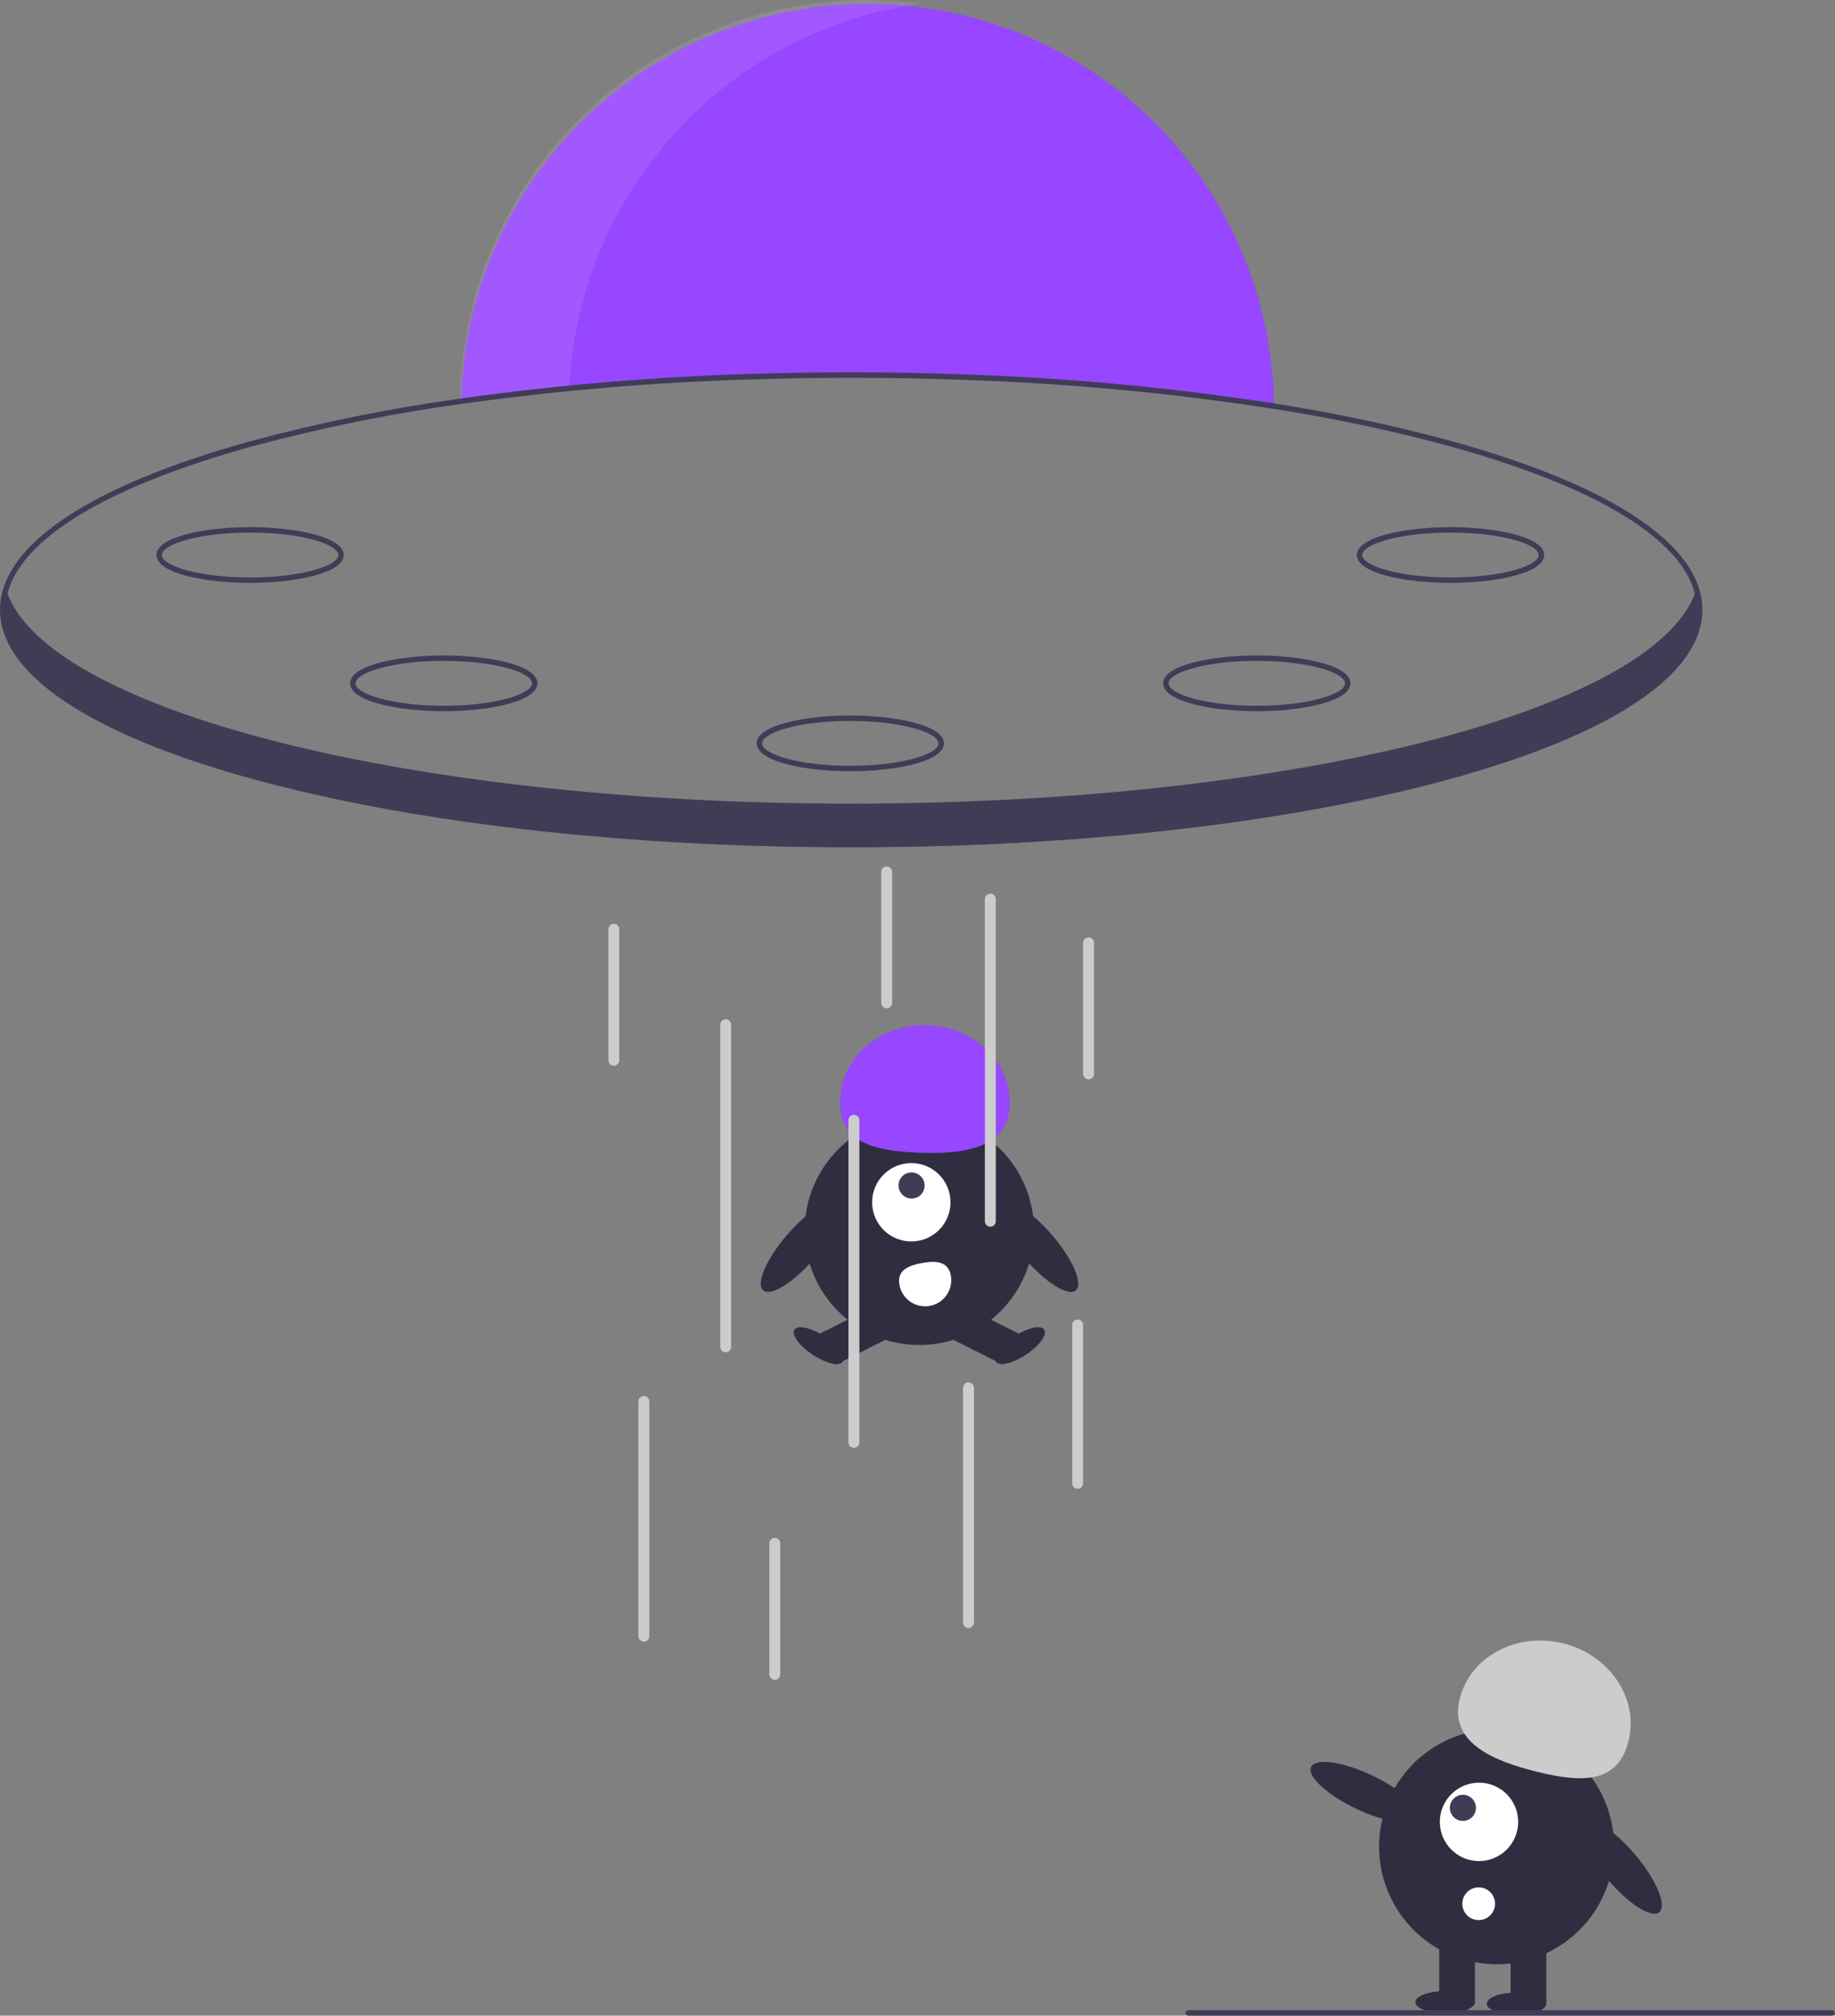 <svg width="501" height="550" viewBox="0 0 501 550" fill="none" xmlns="http://www.w3.org/2000/svg">
<rect x="0" y="0" width="501" height="550" fill="#808080" stroke="none"/>
<g clip-path="url(#clip0_511_733)">
<path d="M347.849 111.583C313.124 106.041 273.579 103.084 232.396 103.084C194.706 103.084 158.394 105.557 125.896 110.22C125.904 109.721 125.911 109.222 125.933 108.723C126.795 79.755 138.953 52.273 159.809 32.151C180.666 12.029 208.566 0.863 237.546 1.04C266.526 1.218 294.287 12.723 314.896 33.099C335.505 53.474 347.327 81.102 347.834 110.078C347.842 110.585 347.849 111.084 347.849 111.583Z" fill="#9747FF"/>
<g opacity="0.1">
<path d="M251.428 0.999C236.014 -1.083 220.335 0.097 205.407 4.463C190.479 8.828 176.634 16.281 164.771 26.34C152.908 36.398 143.29 48.837 136.542 62.85C129.794 76.863 126.065 92.138 125.598 107.684C125.575 108.183 125.568 108.682 125.561 109.182C135.215 107.796 145.214 106.609 155.478 105.618C156.733 79.718 167.016 55.075 184.543 35.965C202.069 16.856 225.733 4.485 251.428 0.999Z" fill="white"/>
</g>
<path d="M396.4 120.387C380.415 116.054 364.201 112.612 347.835 110.078C321.009 105.921 293.965 103.322 266.839 102.295C255.539 101.833 244.031 101.594 232.396 101.594C223.175 101.594 214.028 101.743 205.008 102.041C178.547 102.823 152.15 105.054 125.933 108.723C106.527 111.395 87.308 115.291 68.393 120.387C24.29 132.581 0 148.923 0 166.397C0 183.872 24.29 200.214 68.393 212.407C99.409 220.988 137.65 226.835 179.318 229.517C196.516 230.634 214.296 231.2 232.396 231.2C250.556 231.2 268.395 230.626 285.646 229.509C323.567 227.059 358.65 221.986 388.012 214.612C388.169 214.567 388.318 214.53 388.474 214.493C390.456 214.001 392.407 213.487 394.336 212.973C395.029 212.78 395.714 212.593 396.4 212.407C396.438 212.391 396.478 212.379 396.519 212.37C397.174 212.191 397.822 212.005 398.47 211.826C399.766 211.454 401.047 211.089 402.306 210.709C402.366 210.694 402.418 210.679 402.47 210.664C403.565 210.337 404.638 210.009 405.703 209.681C406.574 209.405 407.438 209.137 408.295 208.862C408.921 208.661 409.539 208.459 410.15 208.258C410.597 208.109 411.036 207.968 411.468 207.819C412.057 207.625 412.645 207.424 413.226 207.223C413.472 207.141 413.718 207.059 413.956 206.97C414.514 206.784 415.058 206.59 415.602 206.396C416.19 206.188 416.779 205.972 417.36 205.763C417.844 205.592 418.328 205.413 418.805 205.234C419.207 205.078 419.602 204.929 420.004 204.78C421.099 204.37 422.172 203.946 423.229 203.528C423.758 203.312 424.287 203.104 424.808 202.888C425.322 202.679 425.844 202.463 426.35 202.247C427.184 201.897 428.004 201.547 428.808 201.197C429.196 201.018 429.591 200.847 429.97 200.683C430.261 200.549 430.544 200.422 430.834 200.288C431.043 200.199 431.252 200.102 431.453 200.005C432.205 199.663 432.95 199.313 433.68 198.963C436.481 197.622 439.095 196.251 441.523 194.851C456.755 186.129 464.793 176.453 464.793 166.397C464.792 148.923 440.503 132.581 396.4 120.387ZM395.997 210.977C364.944 219.565 326.599 225.412 284.819 228.072C267.829 229.152 250.266 229.71 232.396 229.71C214.587 229.71 197.082 229.159 180.144 228.079C138.298 225.427 99.893 219.58 68.795 210.977C25.392 198.97 1.49 183.142 1.49 166.397C1.492 164.918 1.677 163.444 2.041 162.01C5.84 146.904 29.206 132.767 68.795 121.817C87.567 116.761 106.639 112.887 125.896 110.22C152.27 106.53 178.827 104.292 205.447 103.516C214.326 103.226 223.309 103.082 232.396 103.084C243.875 103.084 255.226 103.315 266.384 103.762C293.668 104.781 320.87 107.392 347.85 111.583C364.075 114.106 380.149 117.522 395.997 121.817C435.579 132.767 458.938 146.897 462.744 161.995C463.114 163.433 463.302 164.912 463.303 166.397C463.303 183.142 439.4 198.97 395.997 210.977Z" fill="#3F3D56"/>
<path d="M464.368 167.075C464.368 177.026 456.167 186.441 441.523 194.851C439.088 196.251 436.466 197.622 433.68 198.962C432.95 199.313 432.205 199.663 431.453 200.005C431.252 200.102 431.043 200.199 430.835 200.288C430.544 200.422 430.261 200.549 429.97 200.683C429.591 200.847 429.196 201.018 428.808 201.197C428.004 201.547 427.185 201.897 426.351 202.247C425.844 202.463 425.322 202.679 424.808 202.888C424.287 203.104 423.758 203.312 423.23 203.528C422.172 203.946 421.099 204.37 420.004 204.78C419.602 204.929 419.207 205.078 418.805 205.234C418.328 205.413 417.844 205.592 417.36 205.763C416.779 205.972 416.191 206.188 415.602 206.396C415.058 206.59 414.515 206.783 413.956 206.97C413.718 207.059 413.472 207.141 413.226 207.223C412.645 207.424 412.057 207.625 411.468 207.819C411.036 207.968 410.597 208.109 410.15 208.258C409.539 208.459 408.921 208.66 408.295 208.862C407.438 209.137 406.574 209.405 405.703 209.681C404.638 210.009 403.565 210.336 402.47 210.664C402.418 210.679 402.366 210.694 402.306 210.709C401.048 211.089 399.767 211.454 398.47 211.826C397.822 212.005 397.174 212.191 396.519 212.37C396.478 212.379 396.438 212.391 396.4 212.407C395.714 212.593 395.029 212.78 394.336 212.973C392.415 213.48 390.456 213.994 388.474 214.493C388.318 214.53 388.169 214.567 388.012 214.612C359.447 221.748 324.401 226.947 285.617 229.457C268.626 230.552 250.914 231.133 232.717 231.133C214.356 231.133 196.494 230.544 179.37 229.427C77.145 222.761 1.065 197.376 1.065 167.075C1.073 165.231 1.355 163.399 1.899 161.638C1.944 161.764 1.989 161.883 2.041 162.01C12.67 189.927 88.102 212.489 185.977 217.994C200.971 218.843 216.501 219.282 232.396 219.282C248.359 219.282 263.949 218.835 279.002 217.986C376.795 212.459 452.153 189.89 462.744 161.995C462.923 161.548 463.08 161.101 463.213 160.654C463.969 162.711 464.359 164.884 464.368 167.075Z" fill="#3F3D56"/>
<path d="M68.281 159.057C55.885 159.057 42.709 156.39 42.709 151.447C42.709 146.504 55.885 143.837 68.281 143.837C80.677 143.837 93.853 146.504 93.853 151.447C93.853 156.39 80.677 159.057 68.281 159.057ZM68.281 145.327C54.089 145.327 44.199 148.553 44.199 151.447C44.199 154.342 54.089 157.568 68.281 157.568C82.473 157.568 92.363 154.342 92.363 151.447C92.363 148.553 82.473 145.327 68.281 145.327Z" fill="#3F3D56"/>
<path d="M121.166 194.066C108.769 194.066 95.594 191.399 95.594 186.456C95.594 181.513 108.769 178.846 121.166 178.846C133.562 178.846 146.737 181.513 146.737 186.456C146.737 191.399 133.562 194.066 121.166 194.066ZM121.166 180.335C106.974 180.335 97.084 183.561 97.084 186.456C97.084 189.35 106.974 192.576 121.166 192.576C135.357 192.576 145.248 189.35 145.248 186.456C145.248 183.561 135.357 180.335 121.166 180.335Z" fill="#3F3D56"/>
<path d="M396.019 159.057C383.623 159.057 370.448 156.39 370.448 151.447C370.448 146.504 383.623 143.837 396.019 143.837C408.416 143.837 421.591 146.504 421.591 151.447C421.591 156.39 408.416 159.057 396.019 159.057ZM396.019 145.327C381.827 145.327 371.937 148.553 371.937 151.447C371.937 154.342 381.827 157.568 396.019 157.568C410.211 157.568 420.101 154.342 420.101 151.447C420.101 148.553 410.211 145.327 396.019 145.327Z" fill="#3F3D56"/>
<path d="M343.134 194.066C330.738 194.066 317.562 191.399 317.562 186.456C317.562 181.513 330.738 178.846 343.134 178.846C355.531 178.846 368.706 181.513 368.706 186.456C368.706 191.399 355.531 194.066 343.134 194.066ZM343.134 180.335C328.942 180.335 319.052 183.561 319.052 186.456C319.052 189.35 328.942 192.576 343.134 192.576C357.326 192.576 367.216 189.35 367.216 186.456C367.216 183.561 357.326 180.335 343.134 180.335Z" fill="#3F3D56"/>
<path d="M232.15 210.453C219.754 210.453 206.579 207.786 206.579 202.843C206.579 197.9 219.754 195.233 232.15 195.233C244.547 195.233 257.722 197.9 257.722 202.843C257.722 207.786 244.547 210.453 232.15 210.453ZM232.15 196.722C217.958 196.722 208.068 199.948 208.068 202.843C208.068 205.737 217.958 208.963 232.15 208.963C246.342 208.963 256.232 205.737 256.232 202.843C256.232 199.948 246.342 196.722 232.15 196.722Z" fill="#3F3D56"/>
<path d="M251.001 367.005C268.284 367.005 282.295 352.994 282.295 335.711C282.295 318.429 268.284 304.418 251.001 304.418C233.718 304.418 219.708 318.429 219.708 335.711C219.708 352.994 233.718 367.005 251.001 367.005Z" fill="#2F2E41"/>
<path d="M239.102 356.271L223.872 363.898L228.128 372.399L243.359 364.772L239.102 356.271Z" fill="#2F2E41"/>
<path d="M230.136 371.536C231.039 370.166 228.81 367.103 225.157 364.695C221.504 362.286 217.811 361.444 216.908 362.814C216.005 364.184 218.234 367.247 221.887 369.656C225.539 372.064 229.233 372.906 230.136 371.536Z" fill="#2F2E41"/>
<path d="M262.901 356.271L258.644 364.772L273.874 372.399L278.131 363.898L262.901 356.271Z" fill="#2F2E41"/>
<path d="M280.116 369.655C283.769 367.247 285.998 364.184 285.094 362.814C284.191 361.444 280.498 362.286 276.845 364.695C273.192 367.103 270.963 370.166 271.866 371.536C272.77 372.906 276.463 372.064 280.116 369.655Z" fill="#2F2E41"/>
<path d="M248.81 338.752C254.717 338.752 259.506 333.964 259.506 328.057C259.506 322.15 254.717 317.362 248.81 317.362C242.904 317.362 238.115 322.15 238.115 328.057C238.115 333.964 242.904 338.752 248.81 338.752Z" fill="white"/>
<path d="M251.412 326.007C252.798 324.62 252.79 322.364 251.394 320.968C249.998 319.572 247.742 319.564 246.356 320.95C244.969 322.337 244.977 324.593 246.373 325.989C247.77 327.385 250.025 327.393 251.412 326.007Z" fill="#3F3D56"/>
<path d="M275.687 301.668C276.158 290.082 266.173 280.27 253.386 279.75C240.598 279.231 229.85 288.201 229.38 299.787C228.909 311.372 237.798 314.004 250.586 314.524C263.373 315.043 275.217 313.253 275.687 301.668Z" fill="#9747FF"/>
<path d="M293.725 352.098C295.784 350.331 292.889 343.583 287.261 337.026C281.632 330.469 275.4 326.587 273.342 328.354C271.283 330.121 274.178 336.869 279.807 343.425C285.435 349.982 291.667 353.865 293.725 352.098Z" fill="#2F2E41"/>
<path d="M222.283 343.425C227.912 336.868 230.807 330.121 228.748 328.354C226.69 326.587 220.458 330.469 214.829 337.026C209.201 343.583 206.306 350.331 208.365 352.098C210.423 353.865 216.655 349.982 222.283 343.425Z" fill="#2F2E41"/>
<path d="M259.596 348.044C259.935 349.904 259.52 351.823 258.444 353.378C257.368 354.933 255.719 355.997 253.858 356.336C251.998 356.674 250.079 356.26 248.524 355.184C246.969 354.108 245.905 352.458 245.566 350.598L245.564 350.584C244.862 346.709 247.858 345.338 251.733 344.636C255.608 343.935 258.895 344.169 259.596 348.044Z" fill="white"/>
<path d="M198.133 368.999C197.738 368.999 197.359 368.842 197.079 368.563C196.8 368.283 196.643 367.904 196.643 367.509V279.616C196.643 279.221 196.8 278.842 197.079 278.562C197.359 278.283 197.738 278.126 198.133 278.126C198.528 278.126 198.907 278.283 199.186 278.562C199.466 278.842 199.623 279.221 199.623 279.616V367.509C199.622 367.904 199.466 368.283 199.186 368.563C198.907 368.842 198.528 368.999 198.133 368.999Z" fill="#CCCCCC"/>
<path d="M175.787 447.954C175.392 447.954 175.013 447.797 174.734 447.518C174.454 447.239 174.297 446.86 174.297 446.465V382.407C174.297 382.011 174.454 381.633 174.734 381.353C175.013 381.074 175.392 380.917 175.787 380.917C176.182 380.917 176.561 381.074 176.84 381.353C177.12 381.633 177.277 382.011 177.277 382.407V446.465C177.277 446.86 177.12 447.239 176.84 447.518C176.561 447.797 176.182 447.954 175.787 447.954Z" fill="#CCCCCC"/>
<path d="M233.141 395.069C232.746 395.069 232.367 394.912 232.088 394.633C231.808 394.353 231.651 393.975 231.651 393.579V305.686C231.651 305.291 231.808 304.912 232.088 304.633C232.367 304.353 232.746 304.196 233.141 304.196C233.536 304.196 233.915 304.353 234.194 304.633C234.474 304.912 234.631 305.291 234.631 305.686V393.579C234.631 393.975 234.474 394.353 234.194 394.633C233.915 394.912 233.536 395.069 233.141 395.069Z" fill="#CCCCCC"/>
<path d="M211.54 458.382C211.145 458.382 210.766 458.225 210.487 457.946C210.207 457.667 210.05 457.288 210.05 456.893V421.139C210.05 420.744 210.207 420.365 210.487 420.086C210.766 419.806 211.145 419.65 211.54 419.65C211.935 419.65 212.314 419.806 212.593 420.086C212.873 420.365 213.03 420.744 213.03 421.139V456.893C213.03 457.288 212.873 457.667 212.593 457.946C212.314 458.225 211.935 458.382 211.54 458.382Z" fill="#CCCCCC"/>
<path d="M242.08 275.147C241.684 275.147 241.306 274.99 241.026 274.71C240.747 274.431 240.59 274.052 240.59 273.657V237.904C240.59 237.509 240.747 237.13 241.026 236.85C241.306 236.571 241.684 236.414 242.08 236.414C242.475 236.414 242.854 236.571 243.133 236.85C243.412 237.13 243.569 237.509 243.569 237.904V273.657C243.569 274.052 243.412 274.431 243.133 274.71C242.854 274.99 242.475 275.147 242.08 275.147Z" fill="#CCCCCC"/>
<path d="M167.593 290.789C167.198 290.789 166.819 290.632 166.54 290.352C166.26 290.073 166.104 289.694 166.104 289.299V253.546C166.104 253.151 166.26 252.772 166.54 252.492C166.819 252.213 167.198 252.056 167.593 252.056C167.988 252.056 168.367 252.213 168.647 252.492C168.926 252.772 169.083 253.151 169.083 253.546V289.299C169.083 289.694 168.926 290.073 168.647 290.352C168.367 290.632 167.988 290.789 167.593 290.789Z" fill="#CCCCCC"/>
<path d="M297.199 294.513C296.804 294.513 296.425 294.356 296.146 294.077C295.866 293.797 295.709 293.418 295.709 293.023V257.27C295.709 256.875 295.866 256.496 296.146 256.217C296.425 255.937 296.804 255.78 297.199 255.78C297.594 255.78 297.973 255.937 298.253 256.217C298.532 256.496 298.689 256.875 298.689 257.27V293.023C298.689 293.418 298.532 293.797 298.253 294.077C297.973 294.356 297.594 294.513 297.199 294.513Z" fill="#CCCCCC"/>
<path d="M294.22 406.242C293.825 406.242 293.446 406.085 293.166 405.806C292.887 405.526 292.73 405.147 292.73 404.752V361.55C292.73 361.155 292.887 360.776 293.166 360.497C293.446 360.218 293.825 360.061 294.22 360.061C294.615 360.061 294.994 360.218 295.273 360.497C295.552 360.776 295.709 361.155 295.709 361.55V404.752C295.709 405.147 295.552 405.526 295.273 405.806C294.994 406.085 294.615 406.242 294.22 406.242Z" fill="#CCCCCC"/>
<path d="M264.425 444.23C264.03 444.23 263.651 444.073 263.372 443.794C263.093 443.514 262.936 443.135 262.936 442.74V378.682C262.936 378.287 263.092 377.908 263.372 377.629C263.651 377.349 264.03 377.193 264.425 377.193C264.82 377.193 265.199 377.349 265.479 377.629C265.758 377.908 265.915 378.287 265.915 378.682V442.74C265.915 443.135 265.758 443.514 265.479 443.794C265.199 444.073 264.82 444.23 264.425 444.23Z" fill="#CCCCCC"/>
<path d="M270.384 334.736C269.989 334.736 269.61 334.579 269.331 334.299C269.052 334.02 268.895 333.641 268.895 333.246V245.352C268.895 244.957 269.051 244.578 269.331 244.299C269.61 244.02 269.989 243.863 270.384 243.863C270.779 243.863 271.158 244.02 271.438 244.299C271.717 244.578 271.874 244.957 271.874 245.352V333.246C271.874 333.641 271.717 334.02 271.438 334.299C271.158 334.579 270.779 334.736 270.384 334.736Z" fill="#CCCCCC"/>
<path d="M453.019 521.768C455.151 519.982 452.27 513.029 446.583 506.237C440.896 499.445 434.557 495.386 432.425 497.171C430.293 498.957 433.174 505.91 438.861 512.702C444.548 519.494 450.887 523.553 453.019 521.768Z" fill="#2F2E41"/>
<path d="M439.035 514.044C444.638 497.236 435.554 479.069 418.746 473.467C401.939 467.864 383.772 476.947 378.169 493.755C372.567 510.563 381.65 528.73 398.458 534.332C415.265 539.935 433.433 530.851 439.035 514.044Z" fill="#2F2E41"/>
<path d="M422.18 529.075H412.434V546.536H422.18V529.075Z" fill="#2F2E41"/>
<path d="M402.689 529.075H392.943V546.536H402.689V529.075Z" fill="#2F2E41"/>
<path d="M414.058 549.785C418.544 549.785 422.18 548.421 422.18 546.739C422.18 545.057 418.544 543.694 414.058 543.694C409.573 543.694 405.937 545.057 405.937 546.739C405.937 548.421 409.573 549.785 414.058 549.785Z" fill="#2F2E41"/>
<path d="M394.568 549.379C399.053 549.379 402.689 548.015 402.689 546.333C402.689 544.651 399.053 543.288 394.568 543.288C390.082 543.288 386.446 544.651 386.446 546.333C386.446 548.015 390.082 549.379 394.568 549.379Z" fill="#2F2E41"/>
<path d="M398.529 463.575C401.394 452.039 414.038 445.251 426.771 448.413C439.503 451.574 447.503 463.489 444.639 475.024C441.774 486.56 432.271 486.597 419.538 483.436C406.806 480.274 395.665 475.111 398.529 463.575Z" fill="#CCCCCC"/>
<path d="M386.963 495.888C388.154 493.375 382.632 488.261 374.628 484.465C366.624 480.669 359.17 479.628 357.978 482.141C356.786 484.654 362.309 489.768 370.313 493.564C378.316 497.36 385.771 498.401 386.963 495.888Z" fill="#2F2E41"/>
<path d="M403.806 507.826C409.713 507.826 414.501 503.037 414.501 497.13C414.501 491.224 409.713 486.435 403.806 486.435C397.899 486.435 393.111 491.224 393.111 497.13C393.111 503.037 397.899 507.826 403.806 507.826Z" fill="white"/>
<path d="M399.41 496.862C401.379 496.862 402.975 495.266 402.975 493.297C402.975 491.328 401.379 489.732 399.41 489.732C397.441 489.732 395.845 491.328 395.845 493.297C395.845 495.266 397.441 496.862 399.41 496.862Z" fill="#3F3D56"/>
<path d="M403.714 523.93C406.182 523.93 408.183 521.929 408.183 519.461C408.183 516.992 406.182 514.992 403.714 514.992C401.246 514.992 399.245 516.992 399.245 519.461C399.245 521.929 401.246 523.93 403.714 523.93Z" fill="white"/>
<path d="M500.197 550H324.41C324.212 550 324.023 549.921 323.883 549.782C323.744 549.642 323.665 549.453 323.665 549.255C323.665 549.058 323.744 548.868 323.883 548.728C324.023 548.589 324.212 548.51 324.41 548.51H500.197C500.394 548.51 500.584 548.589 500.723 548.728C500.863 548.868 500.942 549.058 500.942 549.255C500.942 549.453 500.863 549.642 500.723 549.782C500.584 549.921 500.394 550 500.197 550Z" fill="#3F3D56"/>
</g>
<defs>
<clipPath id="clip0_511_733">
<rect width="500.942" height="550" fill="white"/>
</clipPath>
</defs>
</svg>
